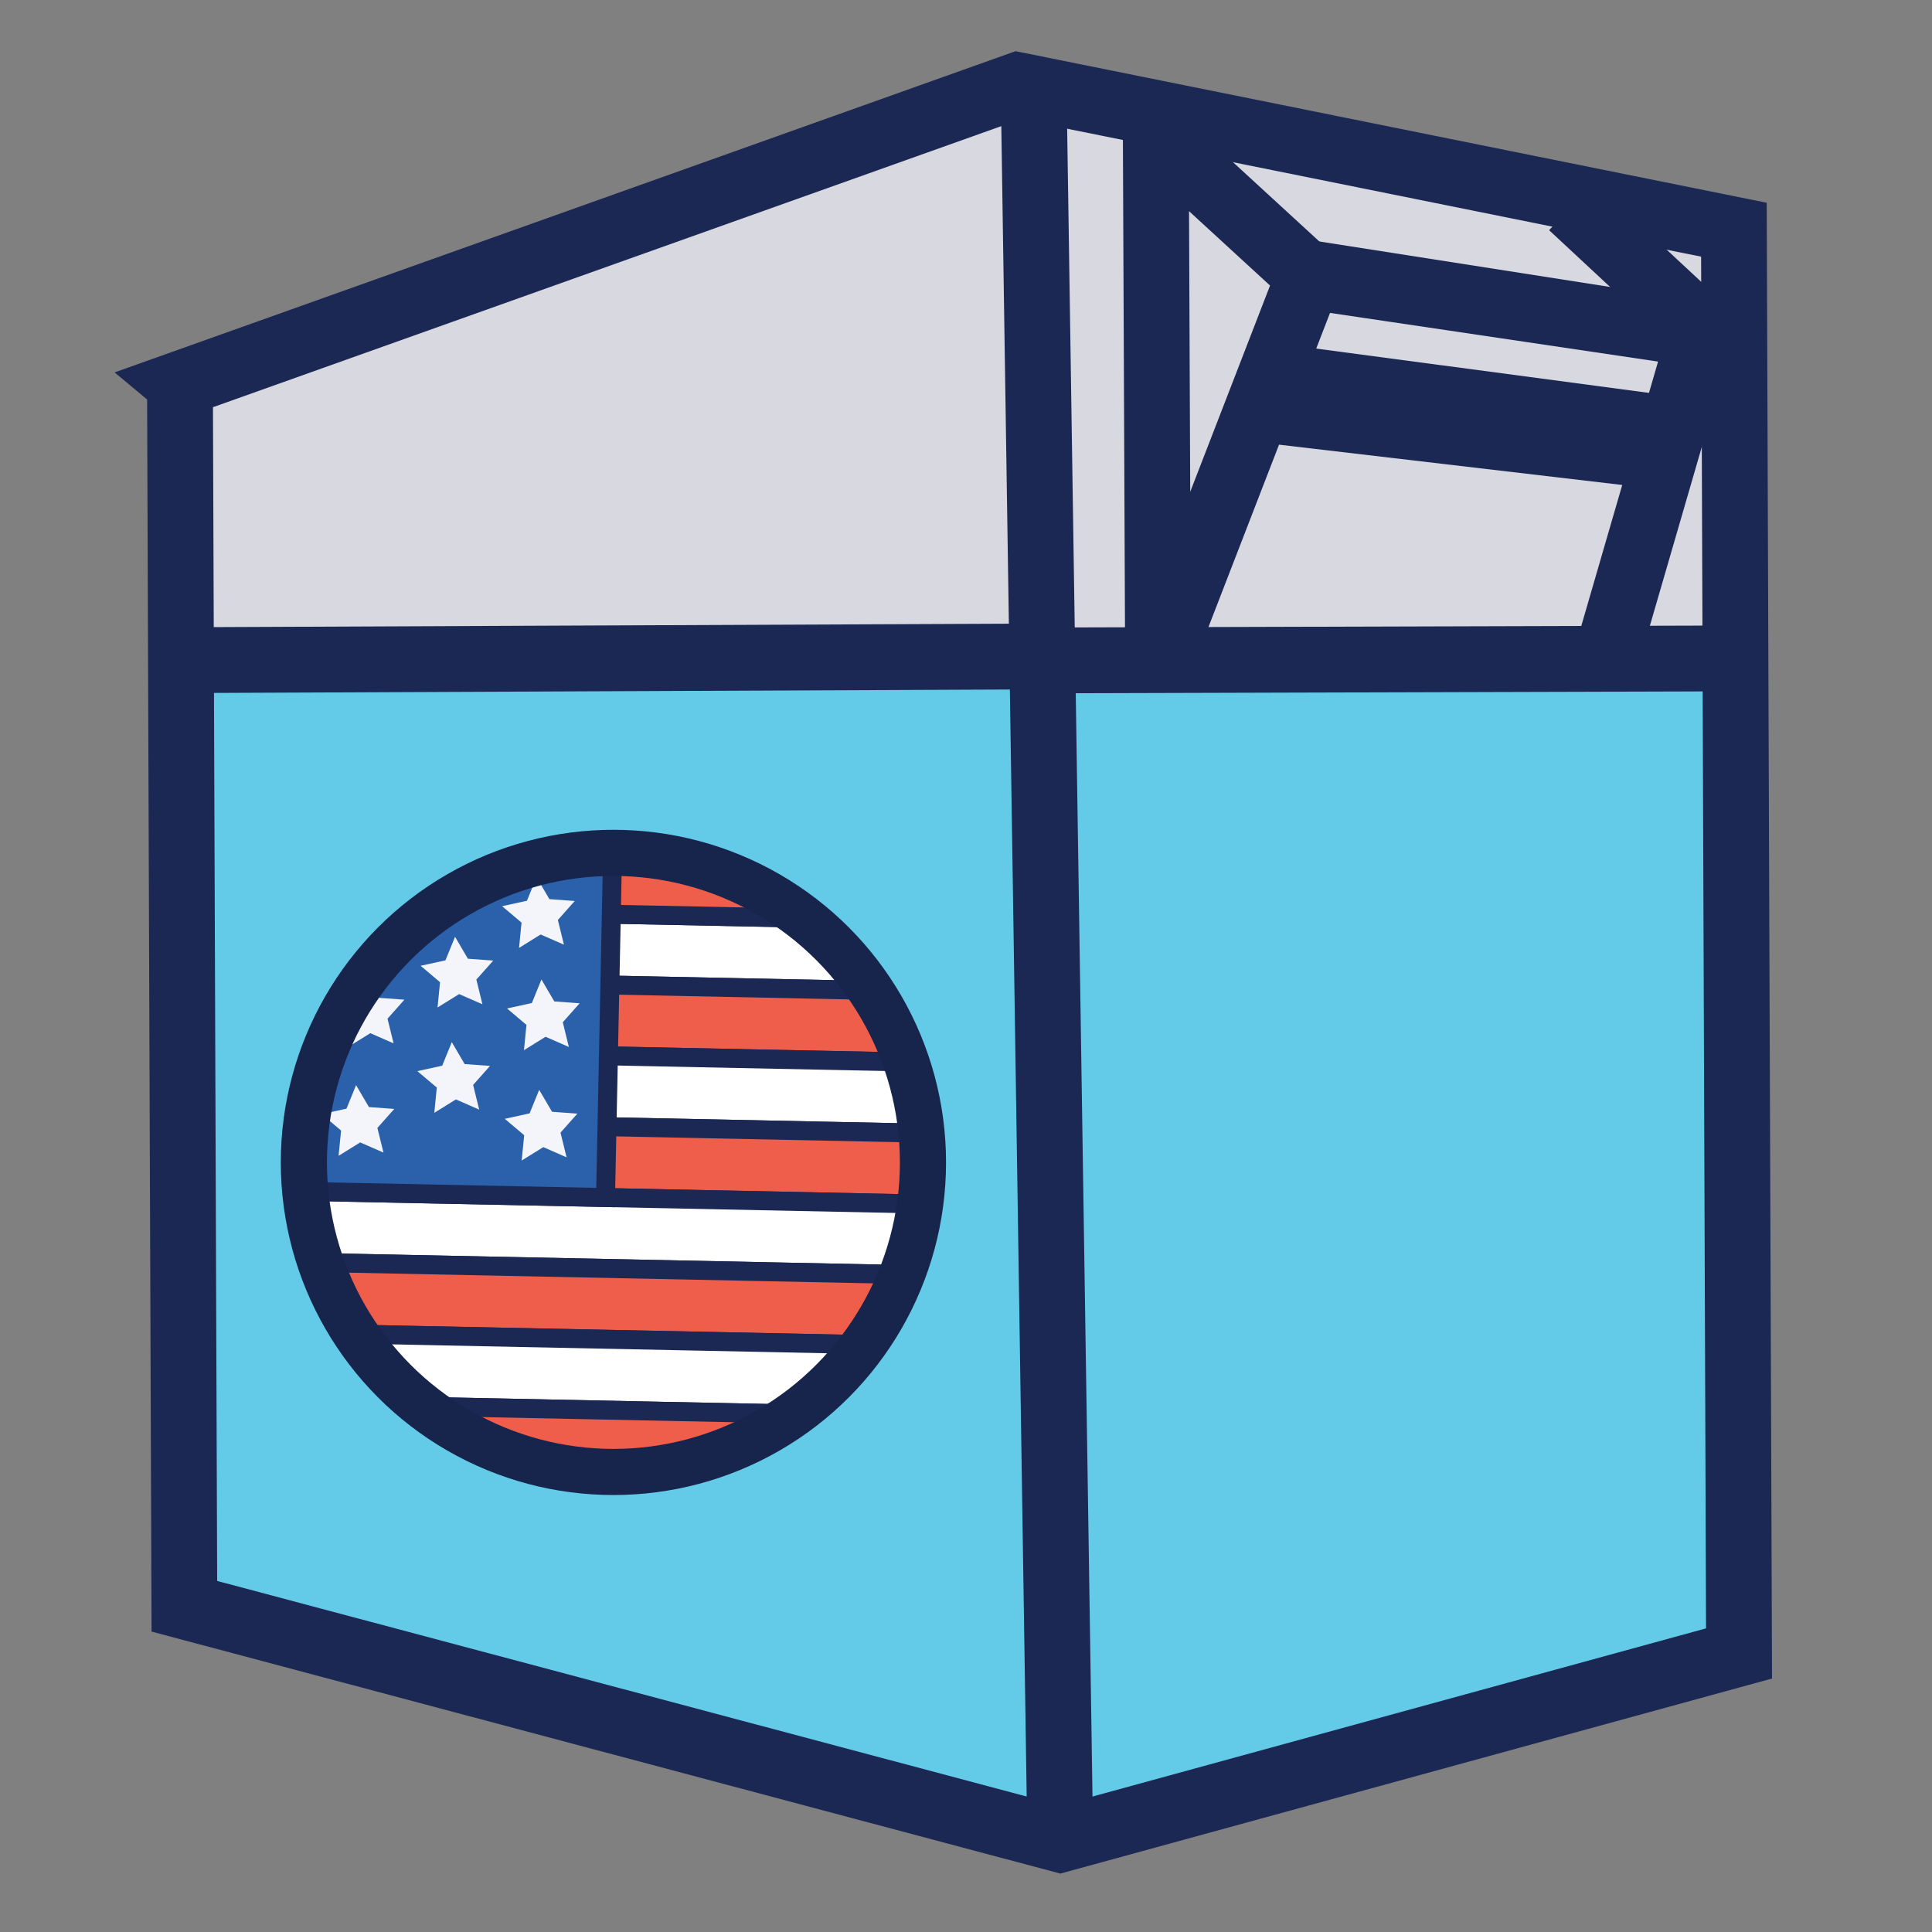 <svg xmlns="http://www.w3.org/2000/svg" id="Layer_1" width="50" height="50" viewBox="0 0 1250 1250"><rect x="0" y="0" width="1250" height="1250" fill="#808080" stroke="none"/><defs><clipPath id="clippath"><circle cx="396.88" cy="752.08" r="200.28" class="cls-2"/></clipPath><style>.cls-2,.cls-3{fill:none}.cls-2{stroke:#17244c;stroke-width:29.85px;stroke-miterlimit:10}.cls-3,.cls-6,.cls-7{stroke-miterlimit:10;stroke-width:42.58px;stroke:#1c2854}.cls-6,.cls-7{stroke-width:12.27px}.cls-6{fill:#ef5d4b}.cls-7{fill:#fff}</style></defs><path d="M126.52 248.18 668.73 54.86l463.19 93.47 3.31 921.16-429.83 137.16-576.04-167.7-2.84-790.77Z" style="fill:#63cbe8"/><path d="m112.76 411.21 543.38-2 463.3 18.98-1.21-287.33-461.64-91.05-540.26 187.56-3.57 173.84z" style="fill:#d8d8e0"/><path d="m829.81 174.06 286.63 44.84" class="cls-3"/><path id="_Slice_" d="M689.31 1210.95h28.33v14.97h-28.33z" style="fill:none" transform="rotate(-88.83 703.407 1218.418)"/><path d="m813.63 264.63 274.14 32.19m-401.58 907.47L668.73 54.86m-.64 369.9-545.24 2.34m531.59.25 469.26-1.36M747.75 76.7l1.51 354.27m355.01-229.16-69.18 238.18M851.97 165.56 749.26 430.97m97.55-252.08L747.8 87.98m366.04 135.69-97.07-90.33m-163.72 46.48 263.39 39.08" class="cls-3"/><path d="m1064.04 303.94-243.11-32.38 7.2-49.16 243.11 32.38-7.2 49.16z" style="fill:#1c2854"/><path d="M116.43 248.47 658.65 55.15l463.19 93.47 3.31 921.16c-146.39 40.12-292.78 80.24-439.17 120.37l-566.7-150.9-2.84-790.77Z" class="cls-3"/><g style="clip-path:url(#clippath)"><path d="m73.58 584.927 627.769 12.821-.936 45.83-627.77-12.82z" class="cls-7"/><path d="m72.634 630.749 627.77 12.82-.936 45.831-627.77-12.821z" class="cls-6"/><path d="m71.699 676.58 627.769 12.82-.936 45.831-627.77-12.82z" class="cls-7"/><path d="m70.763 722.411 627.77 12.821-.937 45.83-627.769-12.82z" class="cls-6"/><path d="m69.828 768.242 627.769 12.821-.936 45.83-627.77-12.82z" class="cls-7"/><path d="m68.902 814.074 627.77 12.82-.937 45.831-627.769-12.82zm5.613-274.978 627.77 12.821-.936 45.83-627.77-12.82z" class="cls-6"/><path d="M72.09 542.37h322.02v229.19H72.09z" style="stroke-width:12.27px;fill:#2b60aa;stroke:#1c2854;stroke-miterlimit:10" transform="rotate(1.17 233.971 659.252)"/><path d="m67.967 859.885 627.769 12.821-.936 45.83-627.77-12.82z" class="cls-7"/><path d="m67.031 905.716 627.77 12.821-.937 45.83-627.769-12.82z" class="cls-6"/><path d="m142.21 576.76-16.41-1.2-8.31-14.19-6.21 15.23-16.06 3.52 12.56 10.61-1.61 16.37 13.97-8.67 15.07 6.59-3.93-15.97 10.93-12.29zm-.37 65.48-16.4-1.2-8.31-14.19-6.21 15.23-16.07 3.53 12.57 10.6-1.61 16.37 13.97-8.67 15.07 6.59-3.93-15.97 10.92-12.29zm57.48-25.3-16.4-1.2-8.32-14.19-6.2 15.24-16.07 3.52 12.57 10.61-1.61 16.37 13.97-8.68 15.07 6.59-3.93-15.97 10.92-12.29zm-2.1 68.16-16.4-1.2-8.32-14.19-6.2 15.23-16.07 3.52 12.57 10.61-1.62 16.37 13.98-8.67 15.07 6.59-3.94-15.97 10.93-12.29zm-61.93 27.81-16.4-1.19-8.32-14.19-6.2 15.23-16.07 3.52 12.57 10.61-1.61 16.37 13.97-8.68 15.07 6.6-3.93-15.97 10.92-12.3zm126.72-131.6-16.4-1.2-8.32-14.19-6.2 15.24-16.07 3.52 12.57 10.61-1.62 16.37 13.98-8.68 15.07 6.59-3.93-15.97 10.92-12.29zm-.36 65.48-16.41-1.19-8.31-14.2-6.21 15.24-16.06 3.52 12.57 10.61-1.62 16.37 13.98-8.68 15.06 6.6-3.93-15.98 10.93-12.29zm57.48-25.3-16.41-1.19-8.31-14.19-6.21 15.23-16.06 3.52 12.56 10.61-1.61 16.37 13.97-8.67 15.07 6.59-3.93-15.97 10.93-12.3zm-2.1 68.16-16.41-1.2-8.31-14.19-6.21 15.24-16.07 3.52 12.57 10.61-1.61 16.37 13.97-8.68 15.07 6.59-3.93-15.97 10.93-12.29zm54.82-106.71-16.4-1.2-8.31-14.19-6.21 15.23-16.07 3.53 12.57 10.61-1.61 16.37 13.97-8.68 15.07 6.59-3.93-15.97 10.92-12.29zm3.18 66.17-16.4-1.19-8.32-14.19-6.2 15.23-16.07 3.52 12.57 10.61-1.62 16.37 13.98-8.67 15.07 6.59-3.93-15.97 10.92-12.3zm-1.46 71.41-16.41-1.2-8.31-14.19-6.21 15.23-16.06 3.52 12.57 10.61-1.62 16.37 13.98-8.67 15.06 6.59-3.93-15.97 10.93-12.29zm-118.47-3.05-16.41-1.2-8.31-14.19-6.21 15.23-16.06 3.53 12.57 10.6-1.62 16.37 13.98-8.67 15.06 6.59-3.93-15.97 10.93-12.29z" style="fill:#f4f5fb"/></g><circle cx="396.88" cy="752.08" r="200.28" class="cls-2"/></svg>
